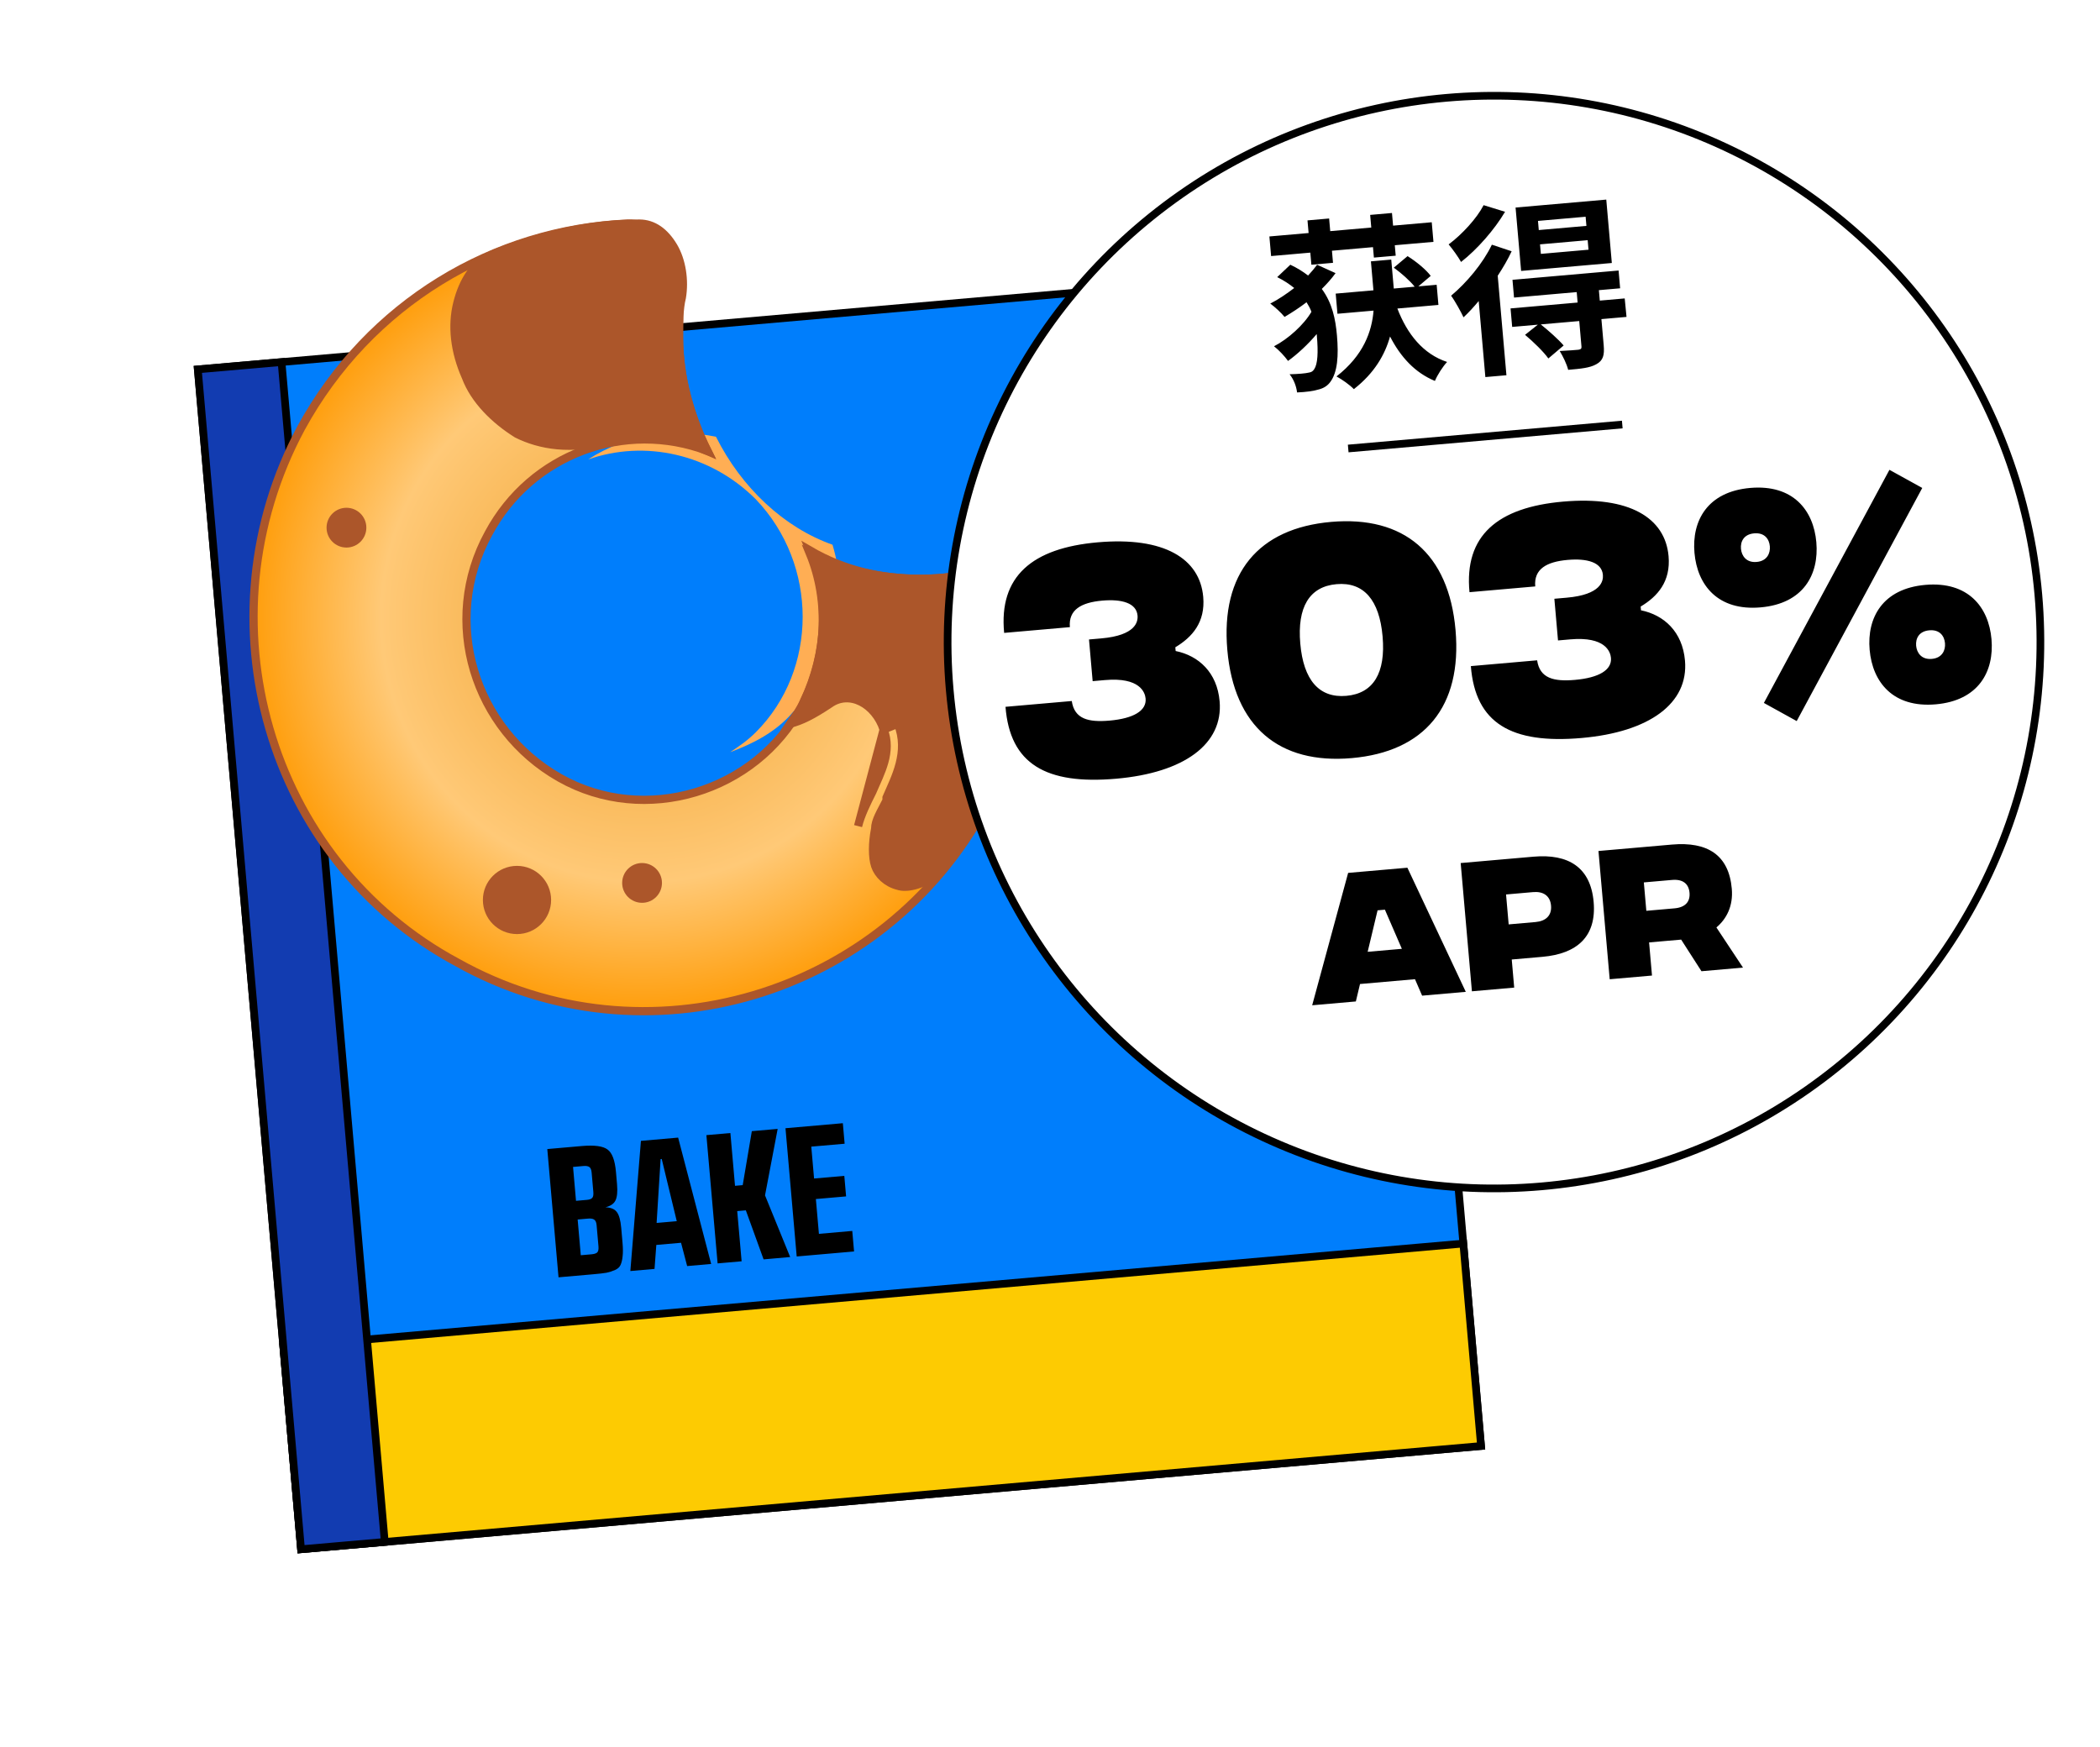 <svg width="274" height="228" viewBox="0 0 274 228" fill="none" xmlns="http://www.w3.org/2000/svg">
<g filter="url(#filter0_d)">
<rect x="0.811" y="23.201" width="154.548" height="154.548" transform="rotate(-5 0.811 23.201)" fill="#007EFC" stroke="black"/>
<rect x="11.969" y="150.742" width="154.548" height="26.52" transform="rotate(-5 11.969 150.742)" fill="#FDCB02" stroke="black"/>
<rect x="0.811" y="23.201" width="10.965" height="154.548" transform="rotate(-5 0.811 23.201)" fill="#123CB1" stroke="black"/>
</g>
<path d="M111.218 78.869C111.96 78.498 113.072 79.24 113.072 79.981L114.556 85.544C114.927 86.286 114.185 87.399 113.443 87.399C112.702 87.769 111.589 87.028 111.589 86.286L110.106 80.723C109.735 79.981 110.106 78.869 111.218 78.869ZM68.569 37.332C68.198 36.59 68.198 35.478 68.94 35.107L73.761 31.769C74.503 31.398 75.615 31.398 75.986 32.14C76.357 33.252 76.357 33.994 75.615 34.736L70.794 38.074C70.052 38.074 68.94 38.074 68.569 37.332Z" fill="white"/>
<path fill-rule="evenodd" clip-rule="evenodd" d="M93.417 56.988C87.854 55.875 81.92 56.617 76.728 59.955C84.145 57.359 92.675 59.213 98.609 65.147C106.768 73.677 106.768 87.398 98.609 95.558C97.496 96.67 96.384 97.412 95.271 98.154C98.238 97.041 101.205 95.558 103.43 92.962C109.364 87.028 110.847 78.498 108.622 71.081C102.317 68.855 96.754 63.663 93.417 56.988Z" fill="#FFAE54"/>
<path d="M128.649 105.2C115.298 130.048 84.145 139.32 59.668 125.598C34.82 112.247 25.92 80.723 39.271 55.875C48.171 39.557 64.489 29.915 81.92 29.173C84.145 29.173 85.999 30.286 87.112 32.511C88.225 34.736 88.966 37.703 88.596 40.67C88.596 41.782 88.596 42.895 88.596 44.008C88.596 49.2 90.079 54.392 92.304 58.842C81.549 54.763 69.311 59.213 63.748 69.597C57.443 81.094 61.893 95.187 73.019 101.492C84.145 107.796 98.609 103.346 104.543 92.22C107.88 85.915 108.251 78.498 105.655 72.193C110.106 74.418 114.927 75.531 120.119 75.531C123.086 75.531 125.682 75.16 128.649 74.418C130.132 74.048 131.987 74.048 133.099 74.789C134.212 75.531 134.954 76.273 134.954 77.385C135.324 86.657 133.099 96.299 128.649 105.2Z" fill="url(#paint0_radial)" stroke="#AC562A" stroke-width="1.072"/>
<path d="M115.298 95.187L117.152 94.445C118.635 98.154 116.781 101.492 115.669 104.088C115.669 104.088 115.669 104.088 115.669 104.458C114.927 105.942 114.185 107.054 114.185 108.167C113.814 110.021 113.814 111.876 114.185 112.988C114.556 114.101 115.669 115.213 117.152 115.584C118.265 115.955 120.119 115.584 122.344 114.101C131.245 103.717 135.324 90.366 134.583 77.756C134.583 76.644 133.841 75.531 132.728 74.789C131.616 74.048 129.761 74.048 128.278 74.418C125.682 75.16 122.715 75.531 120.119 75.531C114.927 75.531 110.106 74.418 105.655 71.822C108.251 78.127 107.88 85.174 104.913 91.478C104.543 92.591 103.801 93.332 103.059 94.445C104.543 94.074 106.026 93.332 108.251 91.849C110.847 89.995 114.185 91.849 115.298 95.187ZM115.298 95.187C116.41 98.154 114.927 100.75 113.814 103.346C113.072 104.829 112.331 106.313 111.96 107.796L115.298 95.187ZM79.695 57.359C74.503 58.842 70.423 58.1 67.456 56.617C64.489 54.763 61.893 52.167 60.781 49.2C59.297 45.862 58.926 42.524 59.668 39.557C60.41 36.59 61.893 34.365 64.118 33.253C70.423 30.657 77.099 29.173 83.403 29.173C85.258 29.173 86.741 30.286 87.854 32.14C88.966 33.994 89.337 36.59 88.966 38.816C88.596 40.299 88.596 42.153 88.596 44.008C88.596 49.2 90.079 54.392 92.304 58.842C88.225 56.988 83.774 56.617 79.695 57.359Z" fill="#AC562A" stroke="#AC562A" stroke-width="1.072"/>
<path d="M45.204 71.451C46.638 71.451 47.8 70.289 47.8 68.855C47.8 67.422 46.638 66.259 45.204 66.259C43.771 66.259 42.608 67.422 42.608 68.855C42.608 70.289 43.771 71.451 45.204 71.451Z" fill="#AC562A"/>
<path d="M83.774 117.809C85.208 117.809 86.37 116.647 86.37 115.213C86.37 113.78 85.208 112.617 83.774 112.617C82.341 112.617 81.178 113.78 81.178 115.213C81.178 116.647 82.341 117.809 83.774 117.809Z" fill="#AC562A"/>
<path d="M67.456 121.889C69.914 121.889 71.907 119.896 71.907 117.439C71.907 114.981 69.914 112.988 67.456 112.988C64.998 112.988 63.006 114.981 63.006 117.439C63.006 119.896 64.998 121.889 67.456 121.889Z" fill="#AC562A"/>
<path d="M72.874 166.678L71.409 149.942L75.904 149.548C77.562 149.403 78.683 149.554 79.268 150.001C79.868 150.43 80.234 151.402 80.367 152.916L80.507 154.518C80.595 155.522 80.521 156.243 80.287 156.682C80.066 157.102 79.634 157.389 78.989 157.542C79.681 157.562 80.172 157.76 80.462 158.136C80.768 158.511 80.965 159.208 81.055 160.228L81.226 162.189C81.289 162.906 81.292 163.492 81.235 163.946C81.193 164.384 81.105 164.753 80.971 165.054C80.851 165.337 80.613 165.559 80.258 165.718C79.903 165.878 79.528 165.999 79.133 166.082C78.738 166.149 78.165 166.215 77.416 166.28L72.874 166.678ZM75.37 159.135L75.778 163.798L77.188 163.674C77.523 163.645 77.765 163.567 77.915 163.442C78.063 163.3 78.12 163.031 78.085 162.632L77.844 159.883C77.811 159.5 77.701 159.253 77.514 159.14C77.344 159.027 77.083 158.985 76.732 159.016L75.37 159.135ZM74.769 152.274L75.156 156.697L76.591 156.571C76.91 156.543 77.135 156.459 77.267 156.319C77.4 156.179 77.449 155.918 77.416 155.535L77.196 153.025C77.162 152.642 77.061 152.394 76.89 152.281C76.719 152.167 76.467 152.125 76.132 152.154L74.769 152.274ZM88.48 148.448L92.789 164.935L89.657 165.209L88.861 162.171L85.634 162.453L85.401 165.582L82.246 165.858L83.626 148.873L88.48 148.448ZM86.195 151.25L85.672 159.583L88.302 159.353L86.339 151.237L86.195 151.25ZM96.19 158.037L96.763 164.588L93.631 164.862L92.167 148.125L95.299 147.851L95.901 154.737L96.906 154.649L98.096 147.607L101.467 147.312L99.817 155.985L103.099 164.033L99.632 164.337L97.314 157.938L96.19 158.037ZM106.452 156.464L106.849 161.007L111.2 160.626L111.435 163.304L103.951 163.959L102.487 147.223L109.97 146.568L110.205 149.246L105.853 149.626L106.217 153.786L110.162 153.441L110.396 156.119L106.452 156.464Z" fill="black"/>
<circle cx="194.934" cy="83.787" r="71.292" transform="rotate(-5 194.934 83.787)" fill="white" stroke="black"/>
<path d="M171.104 34.544L173.925 34.297L173.787 32.719L179.142 32.251L179.261 33.614L182.107 33.365L181.987 32.002L187.032 31.561L186.808 29.002L181.764 29.444L181.619 27.794L178.774 28.043L178.918 29.692L173.563 30.161L173.419 28.511L170.597 28.758L170.742 30.408L165.625 30.855L165.849 33.414L170.965 32.966L171.104 34.544ZM171.851 34.551C171.506 35.015 171.113 35.483 170.673 35.955C170.001 35.436 169.262 34.97 168.357 34.544L166.644 36.163C167.524 36.592 168.242 37.083 168.864 37.583C167.87 38.344 166.825 39.062 165.741 39.615C166.333 40.045 167.171 40.815 167.604 41.355C168.566 40.789 169.546 40.149 170.472 39.442C170.725 39.853 170.952 40.243 171.111 40.687C170.149 42.361 168.05 44.255 166.228 45.185C166.848 45.661 167.619 46.485 168.058 47.097C169.282 46.219 170.686 44.916 171.799 43.59L171.819 43.829C172.01 46.005 171.924 47.506 171.477 48.171C171.306 48.427 171.149 48.561 170.793 48.617C170.321 48.73 169.436 48.808 168.259 48.838C168.797 49.49 169.142 50.399 169.237 51.21C170.389 51.158 171.319 51.052 172.211 50.781C172.774 50.612 173.229 50.307 173.552 49.869C174.526 48.603 174.67 46.398 174.44 43.768C174.254 41.641 173.831 39.557 172.464 37.702C173.129 37.041 173.744 36.361 174.259 35.641L171.851 34.551ZM187.68 39.791L187.45 37.161L185.059 37.37L186.674 36.001C186.072 35.186 184.774 34.119 183.653 33.422L181.858 34.928C182.835 35.638 183.958 36.624 184.581 37.412L181.855 37.651L181.847 37.555L181.525 33.873L178.871 34.105L179.191 37.764L179.201 37.883L174.276 38.314L174.506 40.944L179.216 40.532C178.996 43.249 177.919 46.355 174.379 49.122C175.112 49.516 176.113 50.223 176.644 50.779C179.328 48.689 180.707 46.28 181.367 43.909C182.759 46.606 184.623 48.635 187.223 49.709C187.54 48.934 188.261 47.811 188.813 47.233C185.687 46.205 183.604 43.593 182.324 40.26L187.68 39.791ZM206.99 29.477L200.774 30.021L200.67 28.826L206.886 28.282L206.99 29.477ZM207.262 32.585L201.046 33.129L200.937 31.886L207.154 31.342L207.262 32.585ZM209.581 26.046L197.746 27.082L198.47 35.354L210.305 34.319L209.581 26.046ZM193.576 26.772C192.712 28.462 190.777 30.582 189.013 31.893C189.495 32.453 190.291 33.564 190.634 34.184C192.754 32.529 194.988 29.973 196.374 27.635L193.576 26.772ZM194.653 31.93C193.472 34.394 191.331 36.918 189.333 38.587C189.824 39.242 190.684 40.805 190.953 41.408C191.622 40.795 192.281 40.063 192.936 39.283L193.804 49.205L196.553 48.965L195.417 35.983C196.119 34.909 196.748 33.842 197.234 32.788L194.653 31.93ZM211.986 38.942L208.735 39.226L208.616 37.863L211.389 37.621L211.186 35.301L197.343 36.513L197.546 38.832L205.723 38.116L205.842 39.479L197.091 40.245L197.303 42.66L200.65 42.367L198.983 43.693C200.075 44.609 201.418 45.913 202.023 46.776L204.019 45.083C203.348 44.299 202.068 43.158 201.032 42.333L206.053 41.894L206.344 45.217C206.367 45.48 206.28 45.584 205.947 45.638C205.636 45.665 204.512 45.763 203.504 45.803C203.925 46.489 204.424 47.505 204.61 48.26C206.236 48.118 207.432 48.013 208.281 47.529C209.178 47.041 209.358 46.351 209.243 45.036L208.946 41.641L212.222 41.354L211.986 38.942Z" fill="black"/>
<line x1="175.909" y1="58.525" x2="211.668" y2="55.397" stroke="black"/>
<path d="M145.647 101.614C154.503 100.839 159.62 97.089 159.132 91.51C158.803 87.745 156.399 85.566 153.394 84.951L153.351 84.463C155.555 83.145 157.282 81.203 156.992 77.89C156.556 72.904 151.911 70.008 143.229 70.768C134.687 71.515 130.301 75.201 131.018 82.587L139.595 81.836C139.396 79.57 141.07 78.616 143.824 78.375C146.369 78.152 148.278 78.688 148.422 80.326C148.492 81.128 148.191 82.911 143.693 83.305L142.089 83.445L142.565 88.884L144.169 88.744C148.737 88.344 149.405 90.359 149.475 91.161C149.612 92.73 147.91 93.757 144.772 94.032C142.018 94.273 140.188 93.835 139.841 91.477L131.194 92.233C131.777 99.701 136.477 102.417 145.647 101.614ZM176.373 98.926C185.857 98.096 190.789 92.219 189.913 82.212C189.038 72.206 183.161 67.274 173.677 68.104C164.193 68.933 159.262 74.811 160.137 84.817C161.013 94.824 166.89 99.756 176.373 98.926ZM175.663 90.802C172.106 91.113 170.071 88.727 169.656 83.985C169.241 79.243 170.831 76.539 174.388 76.228C177.944 75.916 179.98 78.303 180.395 83.045C180.81 87.787 179.219 90.491 175.663 90.802ZM206.364 96.302C215.22 95.527 220.338 91.777 219.85 86.198C219.52 82.433 217.116 80.254 214.111 79.638L214.068 79.15C216.272 77.833 217.999 75.89 217.709 72.578C217.273 67.592 212.628 64.696 203.946 65.456C195.404 66.203 191.018 69.889 191.735 77.275L200.312 76.524C200.114 74.258 201.787 73.303 204.541 73.063C207.087 72.84 208.996 73.376 209.139 75.014C209.209 75.816 208.908 77.599 204.411 77.993L202.807 78.133L203.283 83.572L204.886 83.432C209.454 83.032 210.122 85.047 210.192 85.849C210.33 87.418 208.628 88.445 205.49 88.719C202.735 88.96 200.905 88.523 200.558 86.165L191.911 86.921C192.494 94.389 197.194 97.104 206.364 96.302ZM234.427 94.093L250.809 63.674L246.526 61.309L230.145 91.727L234.427 94.093ZM229.721 79.257C235.3 78.769 237.357 74.97 236.988 70.751C236.622 66.567 233.937 63.183 228.358 63.671C222.779 64.159 220.722 67.958 221.088 72.142C221.458 76.361 224.143 79.745 229.721 79.257ZM229.203 73.329C227.843 73.448 227.235 72.518 227.155 71.611C227.073 70.67 227.517 69.717 228.876 69.598C230.236 69.48 230.839 70.34 230.921 71.282C231 72.188 230.563 73.21 229.203 73.329ZM252.576 91.908C258.155 91.42 260.211 87.621 259.842 83.402C259.476 79.218 256.791 75.834 251.212 76.322C245.634 76.81 243.577 80.609 243.943 84.793C244.312 89.012 246.997 92.396 252.576 91.908ZM252.057 85.98C250.698 86.099 250.089 85.169 250.01 84.262C249.928 83.321 250.371 82.369 251.731 82.25C253.091 82.131 253.693 82.992 253.775 83.933C253.855 84.839 253.417 85.862 252.057 85.98Z" fill="black"/>
<path d="M185.553 129.925L191.251 129.426L183.631 113.229L175.9 113.905L171.208 131.18L176.906 130.681L177.45 128.405L184.622 127.777L185.553 129.925ZM178.447 124.202L179.74 118.789L180.697 118.705L182.91 123.812L178.447 124.202ZM192.049 129.356L197.567 128.873L197.247 125.207L201.251 124.857C205.794 124.46 208.326 122.19 207.932 117.688C207.538 113.185 204.651 111.39 200.088 111.789L190.584 112.62L192.049 129.356ZM196.846 120.625L196.504 116.72L200.031 116.411C201.346 116.296 202.26 116.879 202.373 118.174C202.486 119.469 201.687 120.201 200.352 120.318L196.846 120.625ZM227.42 126.262L223.951 121.024C225.278 119.904 226.155 118.221 225.958 115.97C225.572 111.567 222.788 109.803 218.146 110.209L208.562 111.047L210.027 127.783L215.546 127.301L215.167 122.977L219.351 122.611L222.001 126.736L227.42 126.262ZM214.482 115.147L218.168 114.824C219.563 114.702 220.339 115.317 220.442 116.493C220.545 117.668 219.887 118.408 218.492 118.53L214.807 118.853L214.482 115.147Z" fill="black"/>
<defs>
<filter id="filter0_d" x="0.269" y="9.19" width="218.514" height="218.514" filterUnits="userSpaceOnUse" color-interpolation-filters="sRGB">
<feFlood flood-opacity="0" result="BackgroundImageFix"/>
<feColorMatrix in="SourceAlpha" type="matrix" values="0 0 0 0 0 0 0 0 0 0 0 0 0 0 0 0 0 0 127 0"/>
<feOffset dx="25" dy="25"/>
<feGaussianBlur stdDeviation="12.5"/>
<feColorMatrix type="matrix" values="0 0 0 0 0 0 0 0 0 0 0 0 0 0 0 0 0 0 0.25 0"/>
<feBlend mode="normal" in2="BackgroundImageFix" result="effect1_dropShadow"/>
<feBlend mode="normal" in="SourceGraphic" in2="effect1_dropShadow" result="shape"/>
</filter>
<radialGradient id="paint0_radial" cx="0" cy="0" r="1" gradientUnits="userSpaceOnUse" gradientTransform="translate(83.909 80.648) rotate(90) scale(53.322 52.785)">
<stop offset="0.334" stop-color="#F7B450"/>
<stop offset="0.648" stop-color="#FFC977"/>
<stop offset="1" stop-color="#FF9900"/>
</radialGradient>
</defs>
</svg>
